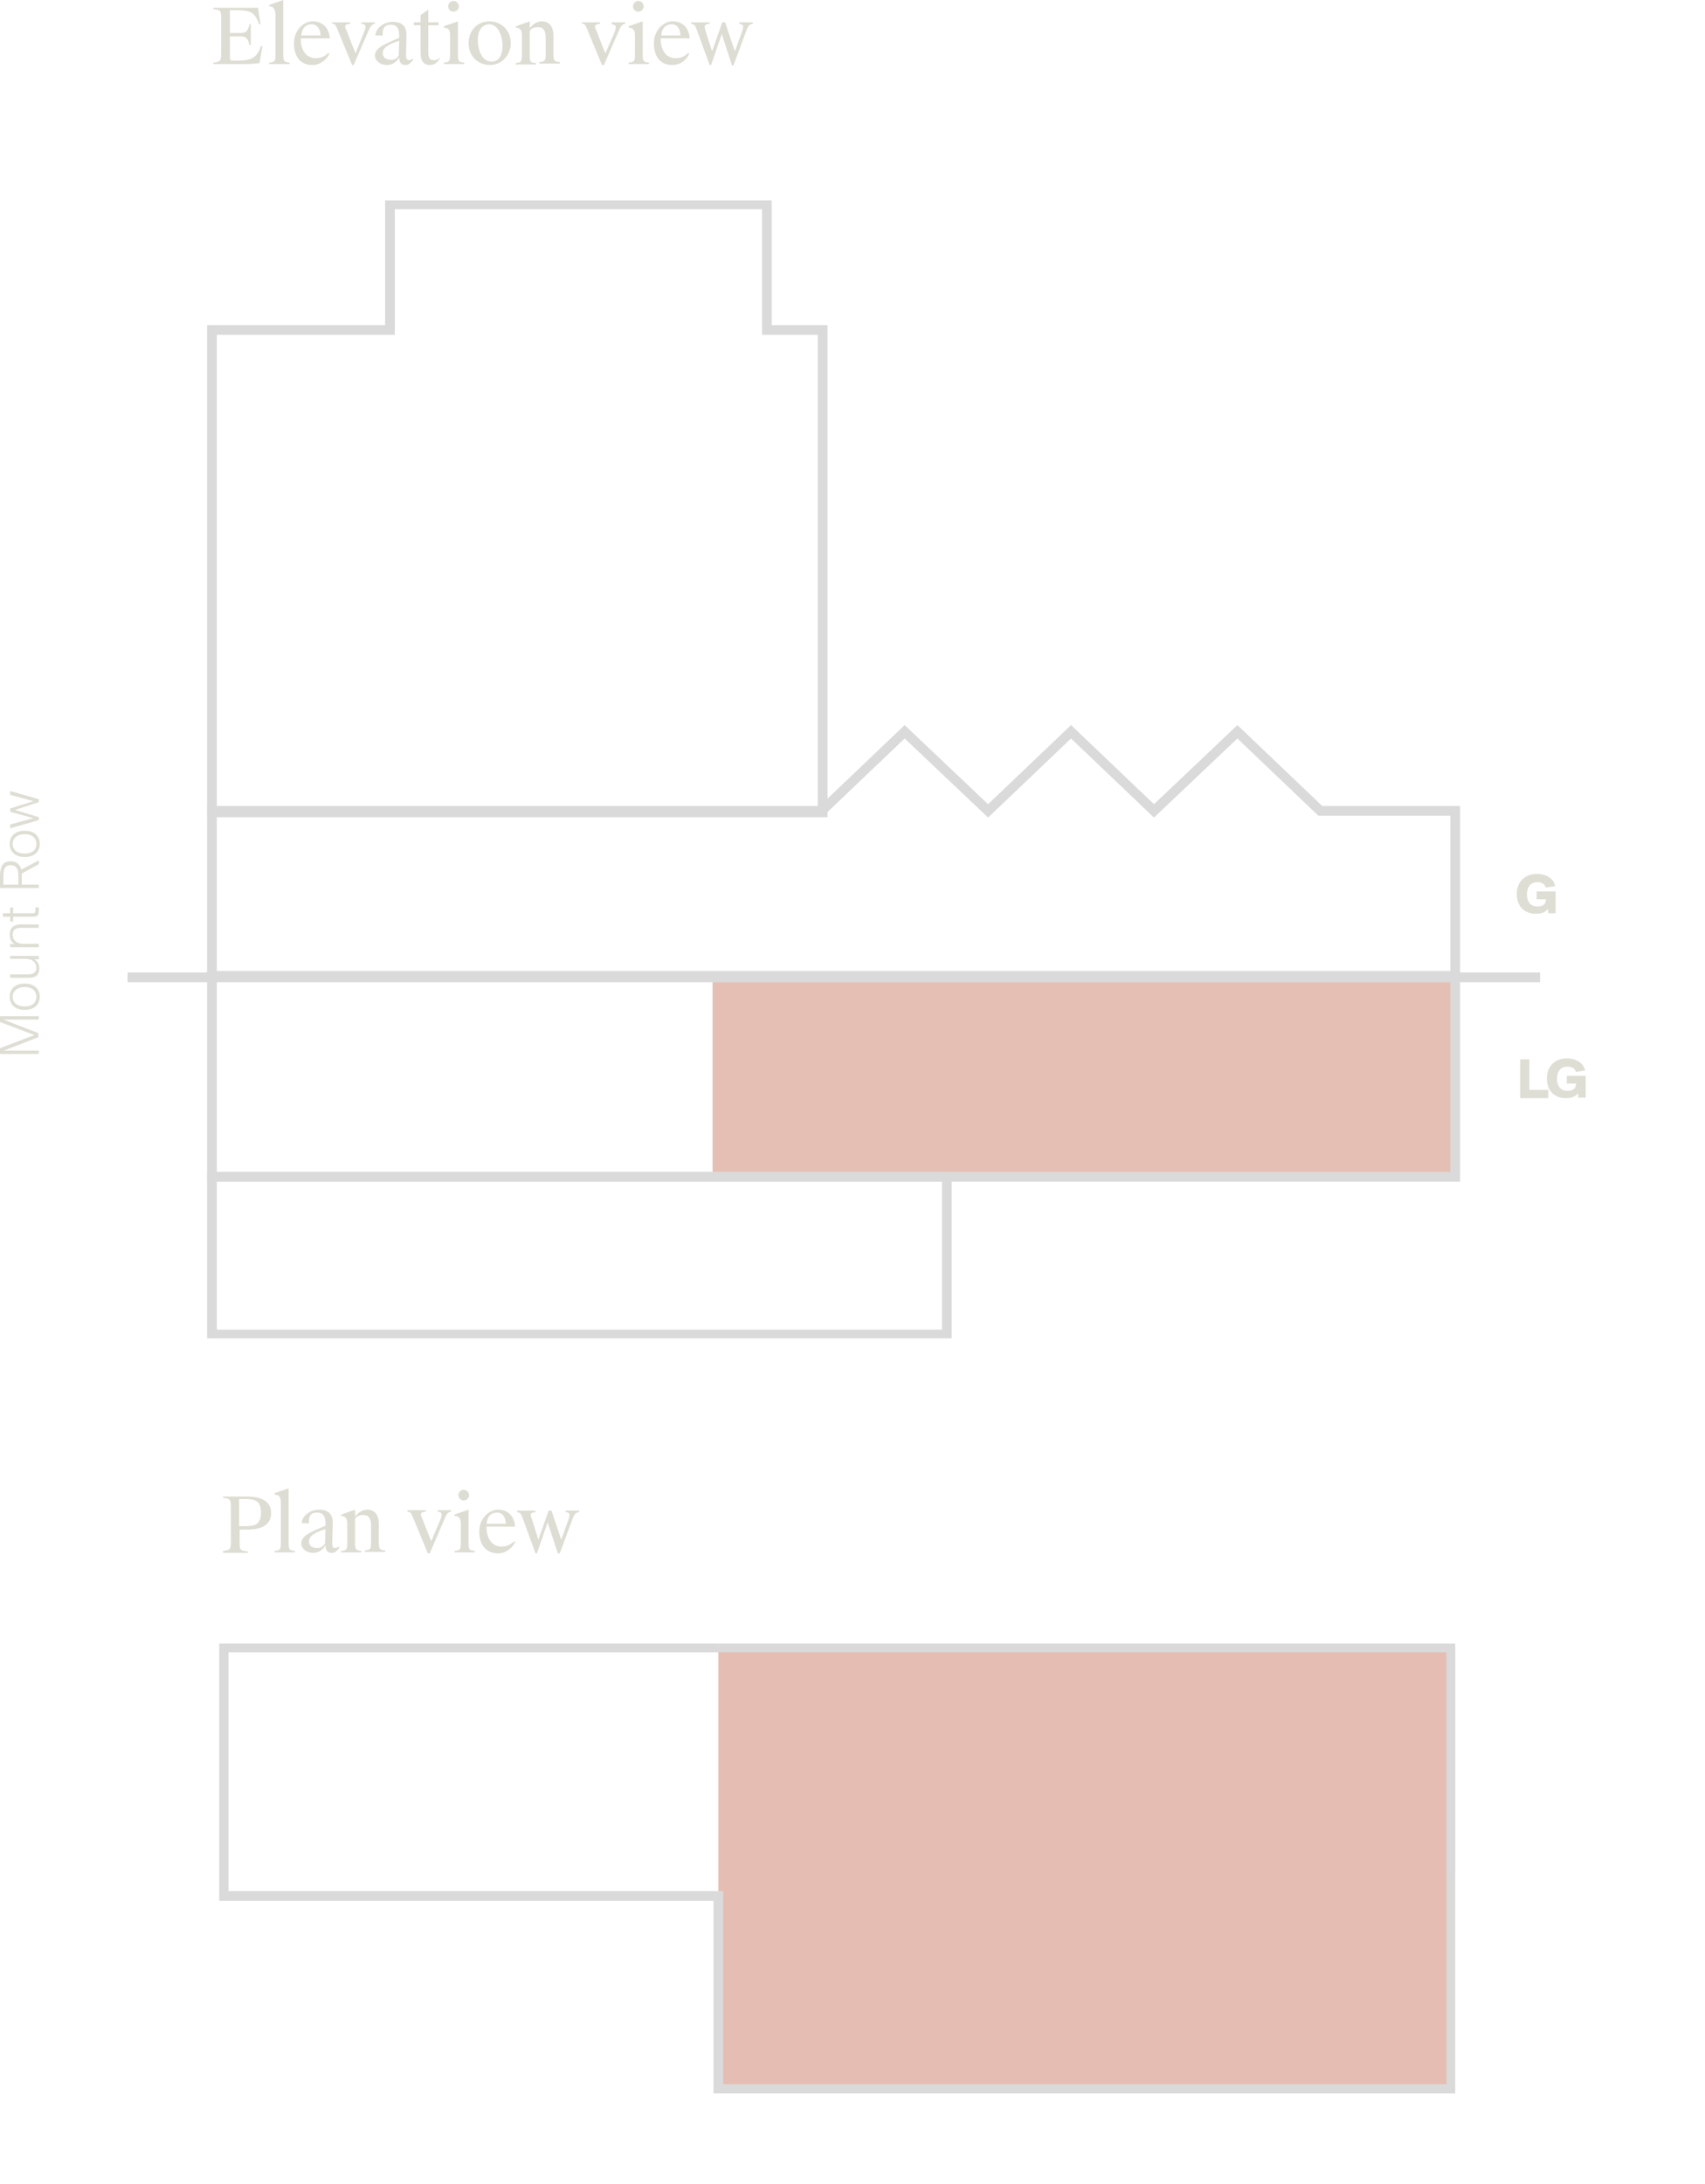 <?xml version="1.0" encoding="utf-8"?>
<!-- Generator: Adobe Illustrator 26.3.1, SVG Export Plug-In . SVG Version: 6.00 Build 0)  -->
<svg version="1.1" id="Layer_2_00000076568268196238852500000008896143934292667297_"
	 xmlns="http://www.w3.org/2000/svg" xmlns:xlink="http://www.w3.org/1999/xlink" x="0px" y="0px" viewBox="0 0 351.5 450.1"
	 style="enable-background:new 0 0 351.5 450.1;" xml:space="preserve">
<style type="text/css">
	.st0{fill:#DDDDD3;}
	.st1{fill:#DEDED4;}
	.st2{clip-path:url(#SVGID_00000143614905108993079740000015882429272190877878_);}
	.st3{clip-path:url(#SVGID_00000010310126266160437590000015007722628100918463_);}
	.st4{opacity:0.97;}
	.st5{clip-path:url(#SVGID_00000177477294257626318830000016782810692619605688_);}
	.st6{fill:#E5BDB2;}
	.st7{clip-path:url(#SVGID_00000119087709528478189980000004475809700372160945_);}
	.st8{fill:none;stroke:#DADADA;stroke-width:2;stroke-miterlimit:10;}
	.st9{clip-path:url(#SVGID_00000064322802297054159420000011722561438719418806_);}
	.st10{clip-path:url(#SVGID_00000109010177462831900940000005347353462363038871_);}
	.st11{clip-path:url(#SVGID_00000060028471889617534590000013740228152736649377_);}
	.st12{clip-path:url(#SVGID_00000129928532855261918040000011103194710748117417_);}
	.st13{clip-path:url(#SVGID_00000114033867560998139670000013197093213211068298_);}
	.st14{clip-path:url(#SVGID_00000071534805950971376090000005303852246360988813_);}
	.st15{clip-path:url(#SVGID_00000134248719379591135670000000786188294819565972_);}
	.st16{clip-path:url(#SVGID_00000113347015206476387180000005775569131737073543_);}
	.st17{clip-path:url(#SVGID_00000089561039672361869160000017466990012839460527_);}
	.st18{clip-path:url(#SVGID_00000098205708233612774690000003125058977528539054_);}
	.st19{clip-path:url(#SVGID_00000093165058030586754120000004767070911753014943_);}
</style>
<g id="Layer_1-2">
	<g>
		<path class="st0" d="M49.9,13.2H44v-0.3c1.4-0.2,1.6-0.2,1.6-2.1V3.9c0-1.8-0.2-1.9-1.6-2V1.6h5.7c1,0,2.3,0,3.5,0L53.7,5h-0.3
			c-0.9-2.8-2.2-2.9-5.1-2.9h-0.9v4.7h2.3c0.9,0,1.5-0.4,1.7-1.8h0.3v4.3h-0.3c-0.2-1.3-0.7-1.8-1.7-1.8h-2.3v4.3
			c0,0.6,0.1,0.7,0.7,0.7h0.3c3.1,0,4.5-0.3,5.4-3h0.3L53.5,13C52.2,13.2,50.9,13.2,49.9,13.2z"/>
	</g>
	<g>
		<path class="st0" d="M55.5,1.3V1l2.9-1c0,0.9,0,1.9,0,3.5v7.4c0,1.6,0,1.9,1.3,2v0.3h-4.2v-0.3c1.3-0.1,1.3-0.4,1.3-2v-8
			C56.7,1.8,56.3,1.3,55.5,1.3z"/>
	</g>
	<g>
		<path class="st0" d="M60.6,8.9c0-2.5,1.8-4.5,3.9-4.5c1.8,0,3.3,1.1,3.5,3.5h-6V8c0,2.3,1.1,4,3.1,4c1.2,0,2-0.5,2.6-1.1l0.2,0.2
			c-0.5,1-1.7,2.3-3.5,2.3C61.8,13.4,60.6,11.5,60.6,8.9z M62.1,7.3h4C66,5.9,65.4,5,64.2,5C63.2,5,62.3,5.6,62.1,7.3z"/>
	</g>
	<g>
		<path class="st0" d="M72.6,13.4l-3.1-7.5c-0.3-0.8-0.5-1-1.1-1.1V4.6h3.8v0.3C71,5,71,5.4,71.4,6.2l1.9,4.8l1.6-4
			c0.7-1.6,0.6-2-0.4-2.1V4.6h2.8v0.3c-0.7,0.1-0.9,0.5-1.4,1.6l-3,6.9H72.6z"/>
	</g>
	<g>
		<path class="st0" d="M84.3,12.4c0.3,0,0.5-0.1,0.7-0.3l0.2,0.2c-0.4,0.5-0.8,1.1-1.6,1.1c-0.7,0-1.3-0.3-1.3-1.6
			c-0.5,0.9-1.3,1.6-2.6,1.6s-2.4-0.9-2.4-1.9s0.7-1.7,2.1-2.4c0.8-0.4,1.7-0.8,2.9-1.3V7.4c0-1.7-0.6-2.3-1.7-2.3
			c-1.5,0-1.8,0.9-1.7,2.2h-1.5c0-1.3,1.5-2.8,3.6-2.8c1.5,0,2.8,0.6,2.8,2.7l-0.1,4.1C83.7,12.2,83.9,12.3,84.3,12.4L84.3,12.4z
			 M82.2,11.4l0.1-3c-2.9,0.9-3.4,1.8-3.4,2.5c0,0.9,0.6,1.4,1.6,1.4C81.2,12.4,81.8,12.1,82.2,11.4z"/>
		<path class="st0" d="M86.7,10.9V5.2h-1.4V4.6h1.4V3.1L88.3,2v2.6h2.1v0.6h-2.1v5.5c0,1.2,0.3,1.7,1.1,1.7c0.4,0,0.9-0.1,1.2-0.5
			l0.1,0.1c-0.4,0.7-1,1.4-2.1,1.4S86.7,12.7,86.7,10.9z"/>
	</g>
	<g>
		<path class="st0" d="M94.4,10.9c0,1.6,0,1.9,1.3,2v0.3h-4.2v-0.3c1.3-0.1,1.3-0.4,1.3-2V7.3c0-1.1-0.4-1.6-1.3-1.6V5.4l2.9-1
			c0,0.8,0,1.9,0,3.5C94.4,7.9,94.4,10.9,94.4,10.9z M92.4,1.3c0-0.6,0.5-1.1,1.1-1.1s1.1,0.5,1.1,1.1s-0.5,1.1-1.1,1.1
			S92.4,2,92.4,1.3z"/>
	</g>
	<g>
		<path class="st0" d="M105.3,8.9c0,2.5-1.9,4.5-4.3,4.5s-4.4-1.8-4.4-4.5s1.9-4.5,4.3-4.5C103.3,4.4,105.3,6.2,105.3,8.9z
			 M98.5,8.3c0,1.6,0.7,4.4,2.8,4.4c1.5,0,2.3-1.2,2.3-3.3c0-1.6-0.7-4.4-2.8-4.4C99.3,5.1,98.5,6.3,98.5,8.3z"/>
		<path class="st0" d="M106.4,5.4l2.8-1v1.4c0.6-0.7,1.4-1.4,2.5-1.4c1.4,0,2.4,0.9,2.4,3v3.4c0,1.6,0,1.9,1.3,2v0.3h-4.2v-0.3
			c1.3-0.1,1.3-0.4,1.3-2v-3c0-1.5-0.5-2.2-1.6-2.2c-0.7,0-1.4,0.2-1.7,0.8V11c0,1.6,0,1.9,1.3,2v0.3h-4.2V13c1.3-0.1,1.3-0.4,1.3-2
			V7.3c0-1.1-0.4-1.6-1.3-1.6L106.4,5.4L106.4,5.4L106.4,5.4z"/>
		<path class="st0" d="M124.1,13.4L121,5.9c-0.3-0.8-0.5-1-1.1-1.1V4.6h3.8v0.3c-1.2,0.1-1.2,0.5-0.8,1.3l1.9,4.8l1.7-3.9
			c0.7-1.6,0.6-2-0.4-2.1V4.6h2.8v0.3c-0.7,0.1-0.9,0.5-1.4,1.6l-3,6.9C124.4,13.4,124.1,13.4,124.1,13.4z"/>
	</g>
	<g>
		<path class="st0" d="M132.5,10.9c0,1.6,0,1.9,1.3,2v0.3h-4.2v-0.3c1.3-0.1,1.3-0.4,1.3-2V7.3c0-1.1-0.4-1.6-1.3-1.6V5.4l2.9-1
			c0,0.8,0,1.9,0,3.5V10.9z M130.5,1.3c0-0.6,0.5-1.1,1.1-1.1s1.1,0.5,1.1,1.1s-0.5,1.1-1.1,1.1S130.5,2,130.5,1.3z"/>
	</g>
	<g>
		<path class="st0" d="M134.8,8.9c0-2.5,1.8-4.5,3.9-4.5c1.8,0,3.3,1.1,3.5,3.5h-6V8c0,2.3,1.1,4,3.1,4c1.2,0,2-0.5,2.6-1.1l0.2,0.2
			c-0.5,1-1.6,2.3-3.5,2.3C136,13.4,134.8,11.5,134.8,8.9z M136.3,7.3h4c-0.1-1.4-0.7-2.3-1.8-2.3S136.5,5.6,136.3,7.3L136.3,7.3z"
			/>
	</g>
	<g>
		<path class="st0" d="M148.8,7l-2.2,6.4h-0.3L143.6,6c-0.3-0.8-0.5-1-1.1-1.1V4.6h3.8v0.3c-1.2,0.1-1.1,0.5-0.9,1.3l1.4,4.4l2.1-6
			h0.6l2,6l1.3-3.6c0.6-1.6,0.6-2-0.4-2.1V4.6h2.8v0.3c-0.7,0.1-1,0.4-1.4,1.6l-2.6,7h-0.3C150.9,13.4,148.8,7,148.8,7z"/>
	</g>
	<g>
		<path class="st0" d="M46,319.6c1.4-0.2,1.6-0.2,1.6-2v-6.9c0-1.8-0.2-1.9-1.6-2v-0.3h1.7c1.2,0,2.4,0,3.2,0c2.7,0,5,0.8,5,3.4
			s-2.2,3.4-5,3.4h-1.5v2.5c0,1.6,0,1.9,1.7,2v0.3H46V319.6L46,319.6L46,319.6z M50.7,308.9h-1.4v5.6h1.4c2,0,3.1-0.5,3.1-2.8
			C53.8,309.4,52.7,308.9,50.7,308.9z"/>
		<path class="st0" d="M56.6,308v-0.3l2.9-1c0,0.9,0,1.9,0,3.5v7.4c0,1.6,0,1.9,1.3,2v0.3h-4.2v-0.3c1.3-0.1,1.3-0.4,1.3-2v-8
			C57.9,308.5,57.5,308,56.6,308L56.6,308z"/>
		<path class="st0" d="M69.1,319c0.3,0,0.5-0.1,0.7-0.3l0.2,0.2c-0.4,0.5-0.8,1.1-1.6,1.1c-0.7,0-1.3-0.3-1.3-1.6
			c-0.5,0.9-1.3,1.6-2.6,1.6s-2.4-0.9-2.4-1.9s0.7-1.7,2.1-2.4c0.8-0.4,1.7-0.8,2.9-1.3V314c0-1.7-0.6-2.3-1.7-2.3
			c-1.5,0-1.8,0.9-1.7,2.2h-1.5c0-1.3,1.5-2.8,3.6-2.8c1.5,0,2.8,0.6,2.8,2.7l-0.1,4.1C68.5,318.9,68.6,319,69.1,319L69.1,319z
			 M67,318.1l0.1-3c-2.9,0.9-3.4,1.8-3.4,2.5c0,0.9,0.6,1.4,1.6,1.4C65.9,319.1,66.5,318.8,67,318.1z"/>
		<path class="st0" d="M70.4,312.1l2.8-1v1.4c0.6-0.7,1.4-1.4,2.5-1.4c1.4,0,2.4,0.9,2.4,3v3.4c0,1.6,0,1.9,1.3,2v0.3h-4.2v-0.3
			c1.3-0.1,1.3-0.4,1.3-2v-3.1c0-1.5-0.5-2.2-1.6-2.2c-0.7,0-1.4,0.2-1.7,0.8v4.6c0,1.6,0,1.9,1.3,2v0.3h-4.2v-0.3
			c1.3-0.1,1.3-0.4,1.3-2V314c0-1.1-0.4-1.6-1.3-1.6L70.4,312.1L70.4,312.1z"/>
		<path class="st0" d="M88.2,320.1l-3.1-7.5c-0.3-0.8-0.5-1-1.1-1.1v-0.3h3.8v0.3c-1.2,0.1-1.2,0.5-0.8,1.3l1.9,4.8l1.7-4
			c0.7-1.6,0.6-2-0.4-2.1v-0.3H93v0.3c-0.7,0.1-0.9,0.5-1.4,1.6l-3,7L88.2,320.1L88.2,320.1z"/>
	</g>
	<g>
		<path class="st0" d="M96.6,317.6c0,1.6,0,1.9,1.3,2v0.3h-4.2v-0.3c1.3-0.1,1.3-0.4,1.3-2V314c0-1.1-0.4-1.6-1.3-1.6v-0.3l2.9-1
			c0,0.9,0,1.9,0,3.5C96.6,314.6,96.6,317.6,96.6,317.6z M94.5,308.1c0-0.6,0.5-1.1,1.1-1.1s1.1,0.5,1.1,1.1s-0.5,1.1-1.1,1.1
			S94.5,308.7,94.5,308.1z"/>
	</g>
	<g>
		<path class="st0" d="M98.8,315.6c0-2.5,1.8-4.5,3.9-4.5c1.8,0,3.3,1.1,3.5,3.5h-5.9v0.1c0,2.3,1.1,4,3.1,4c1.2,0,2-0.5,2.6-1.1
			l0.2,0.2c-0.5,1-1.7,2.3-3.5,2.3C100.1,320.1,98.8,318.2,98.8,315.6L98.8,315.6z M100.3,314h4c-0.1-1.4-0.7-2.3-1.8-2.3
			C101.4,311.7,100.5,312.3,100.3,314z"/>
	</g>
	<g>
		<path class="st0" d="M112.9,313.7l-2.2,6.4h-0.3l-2.7-7.4c-0.3-0.8-0.5-1-1.1-1.1v-0.3h3.8v0.3c-1.2,0.1-1.1,0.5-0.8,1.3l1.4,4.4
			l2.1-6h0.6l2,6l1.3-3.6c0.6-1.6,0.6-2-0.4-2.1v-0.3h2.8v0.3c-0.7,0.1-1,0.4-1.4,1.5l-2.6,7H115L112.9,313.7L112.9,313.7z"/>
	</g>
	<g>
		<path class="st1" d="M8,213.7l-7.2,2.8H8v0.7H0V216l7.1-2.7L0,210.6v-1.2h8v0.7H0.7l7.2,2.8v0.8H8z"/>
		<path class="st1" d="M2,205.4c0-1.4,0.9-2.7,3.1-2.7s3.1,1.3,3.1,2.7s-0.9,2.7-3.1,2.7S2,206.8,2,205.4z M7.5,205.4
			c0-1.1-0.8-2-2.4-2s-2.5,0.9-2.5,2s0.8,2,2.5,2S7.5,206.5,7.5,205.4z"/>
		<path class="st1" d="M7,197.7c0.6,0.3,1.1,0.8,1.1,1.9c0,0.7-0.2,1.1-0.5,1.4c-0.4,0.4-1,0.5-1.8,0.5H2.1v-0.7h3.5
			c0.7,0,1.2-0.1,1.5-0.4c0.3-0.2,0.4-0.6,0.4-1c0-1-0.8-1.8-2.1-1.8H2.1V197H8v0.7H7z"/>
		<path class="st1" d="M3.1,194.6c-0.6-0.3-1.1-0.9-1.1-2c0-0.7,0.2-1.2,0.6-1.6c0.4-0.3,0.9-0.5,1.7-0.5H8v0.7H4.5
			c-0.7,0-1.1,0.1-1.4,0.3s-0.5,0.6-0.5,1.2c0,1,0.9,1.8,2.1,1.8H8v0.7H2.1v-0.7L3.1,194.6L3.1,194.6z"/>
		<path class="st1" d="M0.6,188.9v-0.7h1.5V187h0.6v1.2h3.7c0.8,0,0.9,0,0.9-0.8V187H8v0.6c0,1.1-0.2,1.3-1.4,1.3H2.7v1H2.1v-1
			L0.6,188.9L0.6,188.9z"/>
	</g>
	<g>
		<path class="st1" d="M4.5,180c0,0.2,0,0.5,0,0.8v1.5H8v0.7H0v-2.2c0-1.9,0.3-3.3,2.2-3.3c1.3,0,1.9,0.7,2.2,1.7l3.6-1.9v0.8
			L4.5,180L4.5,180z M0.7,182.3h3.1v-1.6c0-1.3-0.2-2.4-1.6-2.4s-1.5,1.1-1.5,2.4C0.7,180.7,0.7,182.3,0.7,182.3z"/>
	</g>
	<g>
		<path class="st1" d="M2,173.9c0-1.4,0.9-2.7,3.1-2.7s3.1,1.3,3.1,2.7s-0.9,2.7-3.1,2.7S2,175.3,2,173.9z M7.5,173.9
			c0-1.1-0.8-2-2.4-2s-2.5,0.9-2.5,2s0.8,2,2.5,2S7.5,175,7.5,173.9z"/>
	</g>
	<g>
		<path class="st1" d="M2.1,167.3v-0.7l4.8-1.5l-4.8-1.3V163l5.9,1.7v0.6l-4.9,1.6l4.9,1.5v0.6l-5.9,1.7v-0.8l4.8-1.3L2.1,167.3
			L2.1,167.3z"/>
	</g>
	<g>
		<path class="st1" d="M320.6,182.6l-1.9,0.3c-0.2-0.6-0.7-1.1-1.8-1.1c-1.2,0-2.1,0.8-2.1,2.5s0.9,2.5,2.1,2.5
			c0.9,0,1.8-0.3,1.8-1.4v-0.1h-1.9v-1.6h3.9v4.5h-1.5l-0.1-0.9c-0.5,0.7-1.3,1-2.5,1c-2.4,0-3.9-1.6-3.9-4.1s1.7-4.1,4.1-4.1
			C318.8,180.1,320.3,181,320.6,182.6z"/>
	</g>
	<g>
		<path class="st1" d="M315.3,224.6h3.9v1.7h-5.8v-8h1.9V224.6L315.3,224.6z"/>
	</g>
	<g>
		<path class="st1" d="M326.8,220.6l-1.9,0.3c-0.2-0.6-0.7-1.1-1.8-1.1c-1.2,0-2.1,0.8-2.1,2.5s0.9,2.5,2.1,2.5
			c0.9,0,1.8-0.3,1.8-1.4v-0.1H323v-1.6h3.9v4.5h-1.5l-0.1-0.9c-0.5,0.7-1.3,1-2.5,1c-2.4,0-3.9-1.6-3.9-4.1s1.7-4.1,4.1-4.1
			C324.9,218.1,326.4,219,326.8,220.6z"/>
	</g>
	<g>
		<g>
			<g>
				<defs>
					<rect id="SVGID_1_" x="25.4" y="41.3" width="292.9" height="234.5"/>
				</defs>
				<clipPath id="SVGID_00000169539782224166820240000009401089402694690461_">
					<use xlink:href="#SVGID_1_"  style="overflow:visible;"/>
				</clipPath>
				<g style="clip-path:url(#SVGID_00000169539782224166820240000009401089402694690461_);">
					<g>
						<g>
							<g>
								<defs>
									<rect id="SVGID_00000101793426192438591640000012700595239714700465_" x="25.4" y="41.3" width="292.9" height="234.5"/>
								</defs>
								<clipPath id="SVGID_00000112599648078504142300000003165318971032794769_">
									<use xlink:href="#SVGID_00000101793426192438591640000012700595239714700465_"  style="overflow:visible;"/>
								</clipPath>
								<g style="clip-path:url(#SVGID_00000112599648078504142300000003165318971032794769_);">
									<g class="st4">
										<g>
											<g>
												<defs>
													
														<rect id="SVGID_00000103954106285712975330000004066495764140397207_" x="139.4" y="195.4" width="167.4" height="47.9"/>
												</defs>
												<clipPath id="SVGID_00000166671114718555407370000008817725359500318879_">
													<use xlink:href="#SVGID_00000103954106285712975330000004066495764140397207_"  style="overflow:visible;"/>
												</clipPath>
												<g style="clip-path:url(#SVGID_00000166671114718555407370000008817725359500318879_);">
													<rect x="146.9" y="201.2" class="st6" width="152.6" height="41.3"/>
												</g>
											</g>
										</g>
									</g>
								</g>
							</g>
						</g>
						<g>
							<g>
								<defs>
									<rect id="SVGID_00000068646191767544377170000016187920921435909269_" x="25.4" y="41.3" width="292.9" height="234.5"/>
								</defs>
								<clipPath id="SVGID_00000102530131238677847640000003946496038364587926_">
									<use xlink:href="#SVGID_00000068646191767544377170000016187920921435909269_"  style="overflow:visible;"/>
								</clipPath>
								<g style="clip-path:url(#SVGID_00000102530131238677847640000003946496038364587926_);">
									<polygon class="st8" points="158.1,68 158.1,42.1 80.4,42.1 80.4,68 43.7,68 43.7,167.4 169.6,167.4 169.6,68 									"/>
								</g>
							</g>
						</g>
					</g>
				</g>
			</g>
		</g>
		<g>
			<g>
				<defs>
					<rect id="SVGID_00000015355218388620104870000004593990532886342580_" x="25.4" y="41.3" width="292.9" height="234.5"/>
				</defs>
				<clipPath id="SVGID_00000133488866395912821560000003466387211717296310_">
					<use xlink:href="#SVGID_00000015355218388620104870000004593990532886342580_"  style="overflow:visible;"/>
				</clipPath>
				<g style="clip-path:url(#SVGID_00000133488866395912821560000003466387211717296310_);">
					<polygon class="st8" points="272.2,167.1 300,167.1 300,201.2 43.7,201.2 43.7,167.1 169.4,167.1 186.5,150.8 203.7,167.1 
						220.8,150.8 237.9,167.1 255.1,150.8 					"/>
				</g>
			</g>
		</g>
		<g>
			<g>
				<defs>
					<rect id="SVGID_00000128461575457393643310000004840790679687554988_" x="25.4" y="41.3" width="292.9" height="234.5"/>
				</defs>
				<clipPath id="SVGID_00000044136913616775372590000010346652564922831803_">
					<use xlink:href="#SVGID_00000128461575457393643310000004840790679687554988_"  style="overflow:visible;"/>
				</clipPath>
				<g style="clip-path:url(#SVGID_00000044136913616775372590000010346652564922831803_);">
					<g>
						<g>
							<defs>
								<rect id="SVGID_00000143588534018167261240000009993586437644976566_" x="25.4" y="41.3" width="292.9" height="234.5"/>
							</defs>
							<clipPath id="SVGID_00000057143950377858748010000006366355663798149513_">
								<use xlink:href="#SVGID_00000143588534018167261240000009993586437644976566_"  style="overflow:visible;"/>
							</clipPath>
							<g style="clip-path:url(#SVGID_00000057143950377858748010000006366355663798149513_);">
								<rect x="43.7" y="242.5" class="st8" width="151.5" height="32.5"/>
							</g>
						</g>
					</g>
				</g>
			</g>
		</g>
		<g>
			<g>
				<defs>
					<rect id="SVGID_00000170276362707490970210000000744513816465702798_" x="25.4" y="41.3" width="292.9" height="234.5"/>
				</defs>
				<clipPath id="SVGID_00000068661390511466780050000005996406605279222955_">
					<use xlink:href="#SVGID_00000170276362707490970210000000744513816465702798_"  style="overflow:visible;"/>
				</clipPath>
				<g style="clip-path:url(#SVGID_00000068661390511466780050000005996406605279222955_);">
					<rect x="43.7" y="201.1" class="st8" width="256.3" height="41.4"/>
				</g>
			</g>
		</g>
		<g>
			<g>
				<defs>
					<rect id="SVGID_00000119099504633966524610000005709957075751070135_" x="25.4" y="41.3" width="292.9" height="234.5"/>
				</defs>
				<clipPath id="SVGID_00000112614546511744631770000011166365555860892812_">
					<use xlink:href="#SVGID_00000119099504633966524610000005709957075751070135_"  style="overflow:visible;"/>
				</clipPath>
				<g style="clip-path:url(#SVGID_00000112614546511744631770000011166365555860892812_);">
					<g>
						<g>
							<defs>
								<rect id="SVGID_00000055679871571083110380000004894403513090042027_" x="25.4" y="41.3" width="292.9" height="234.5"/>
							</defs>
							<clipPath id="SVGID_00000090277563851706205070000013454193575197868691_">
								<use xlink:href="#SVGID_00000055679871571083110380000004894403513090042027_"  style="overflow:visible;"/>
							</clipPath>
							<g style="clip-path:url(#SVGID_00000090277563851706205070000013454193575197868691_);">
								<line class="st8" x1="26.3" y1="201.4" x2="317.5" y2="201.4"/>
							</g>
						</g>
					</g>
				</g>
			</g>
		</g>
	</g>
	<g>
		<g>
			<g>
				<defs>
					<rect id="SVGID_00000104693165033335252080000004909470541453731757_" x="45.2" y="338.7" width="254.8" height="92.7"/>
				</defs>
				<clipPath id="SVGID_00000084497097292666765380000017704843974371013268_">
					<use xlink:href="#SVGID_00000104693165033335252080000004909470541453731757_"  style="overflow:visible;"/>
				</clipPath>
				<g style="clip-path:url(#SVGID_00000084497097292666765380000017704843974371013268_);">
					<polygon class="st6" points="299.2,338.7 272.3,339.6 148.1,339.5 148.1,430.5 299.2,430.5 					"/>
				</g>
			</g>
		</g>
		<g>
			<g>
				<defs>
					<rect id="SVGID_00000060737896203593613270000010927579096394878594_" x="45.2" y="338.7" width="254.8" height="92.7"/>
				</defs>
				<clipPath id="SVGID_00000047782885546462044320000015656205822286099872_">
					<use xlink:href="#SVGID_00000060737896203593613270000010927579096394878594_"  style="overflow:visible;"/>
				</clipPath>
				<g style="clip-path:url(#SVGID_00000047782885546462044320000015656205822286099872_);">
					<g>
						<g>
							<defs>
								<rect id="SVGID_00000018918725688329823620000011537747671920467856_" x="45.2" y="338.7" width="254.8" height="92.7"/>
							</defs>
							<clipPath id="SVGID_00000089560801582079877770000017995244562459799452_">
								<use xlink:href="#SVGID_00000018918725688329823620000011537747671920467856_"  style="overflow:visible;"/>
							</clipPath>
							<g style="clip-path:url(#SVGID_00000089560801582079877770000017995244562459799452_);">
								<polyline class="st8" points="148.1,339.5 299.2,339.5 299.2,386 								"/>
							</g>
						</g>
					</g>
				</g>
			</g>
		</g>
		<g>
			<g>
				<defs>
					<rect id="SVGID_00000109717817281174062120000001162717437103000997_" x="45.2" y="338.7" width="254.8" height="92.7"/>
				</defs>
				<clipPath id="SVGID_00000042733682659650028530000012967974295952774572_">
					<use xlink:href="#SVGID_00000109717817281174062120000001162717437103000997_"  style="overflow:visible;"/>
				</clipPath>
				<g style="clip-path:url(#SVGID_00000042733682659650028530000012967974295952774572_);">
					<g>
						<g>
							<defs>
								<rect id="SVGID_00000060745484948610172860000012555414511192861882_" x="45.2" y="338.7" width="254.8" height="92.7"/>
							</defs>
							<clipPath id="SVGID_00000059282878482873743620000004627074270183642284_">
								<use xlink:href="#SVGID_00000060745484948610172860000012555414511192861882_"  style="overflow:visible;"/>
							</clipPath>
							<g style="clip-path:url(#SVGID_00000059282878482873743620000004627074270183642284_);">
								<polyline class="st8" points="299.2,339.5 299.2,430.5 148.1,430.5 148.1,390.7 46.1,390.7 46.1,339.5 148.1,339.5 								
									"/>
							</g>
						</g>
					</g>
				</g>
			</g>
		</g>
	</g>
</g>
</svg>
